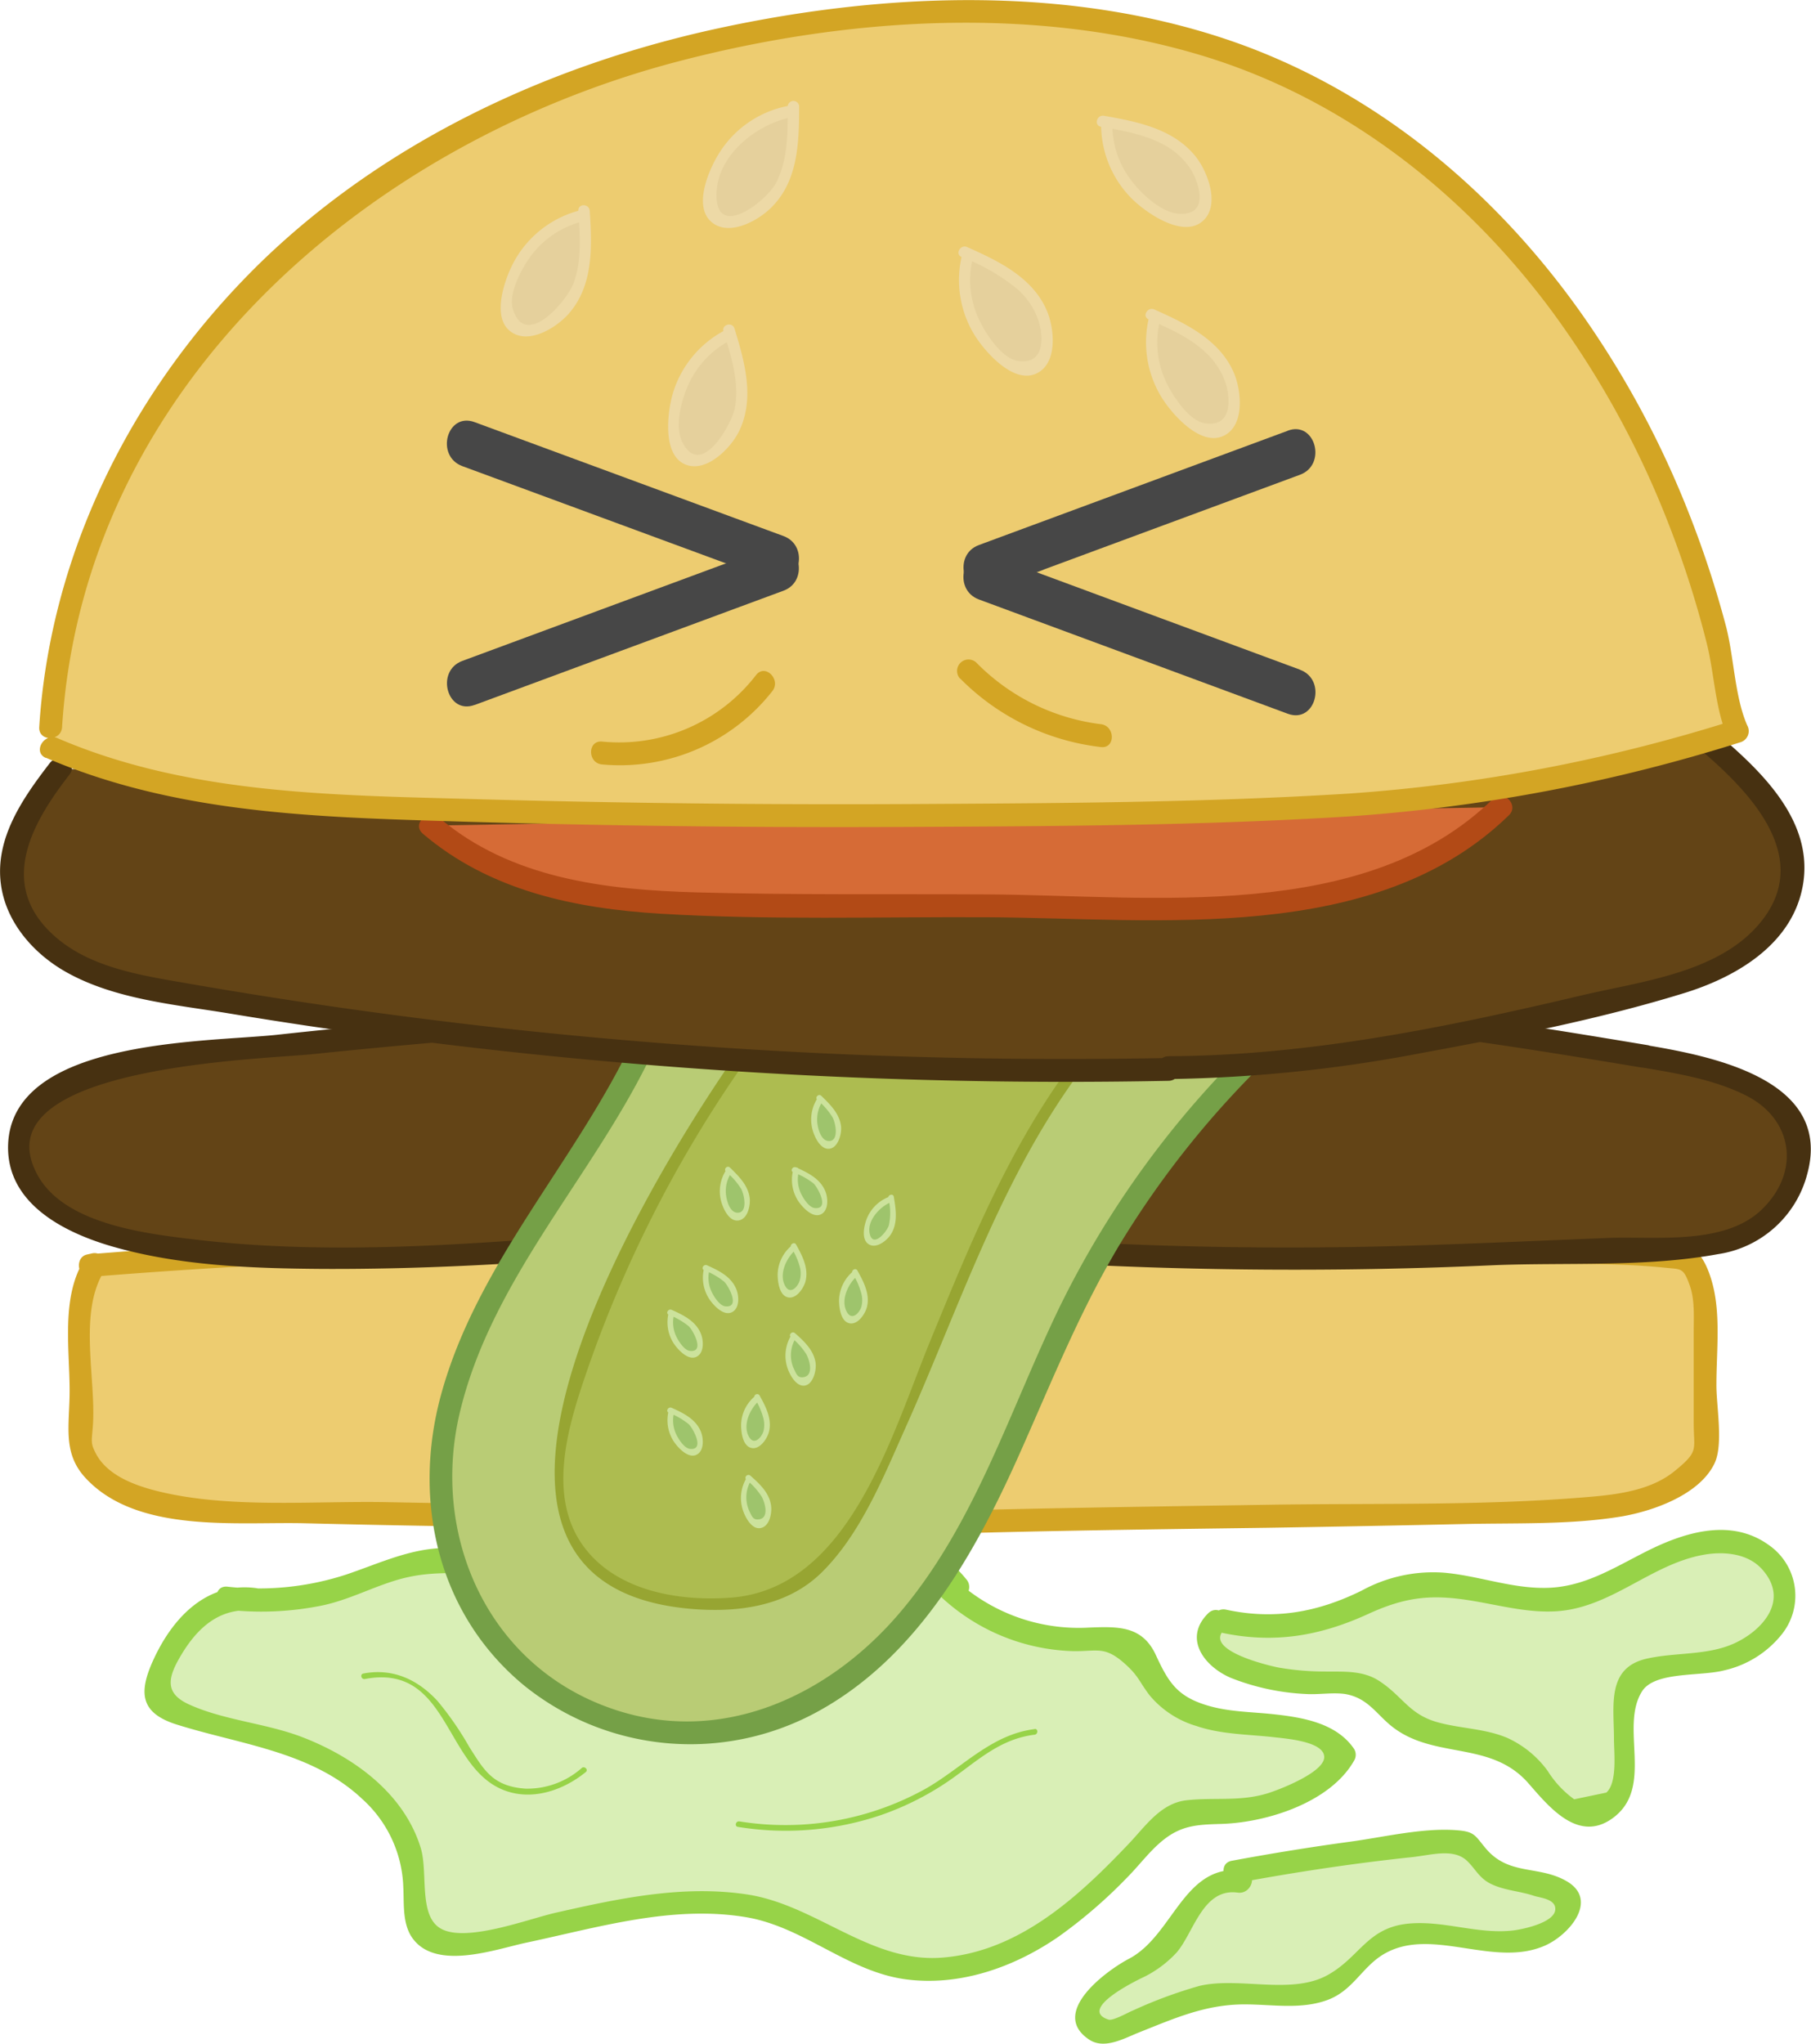 <svg id="Layer_1" data-name="Layer 1" xmlns="http://www.w3.org/2000/svg" viewBox="0 0 237.77 268.29"><defs><style>.cls-1{fill:#edcc70;}.cls-2{fill:#d3a524;}.cls-3{fill:#634416;}.cls-4{fill:#473111;}.cls-5{fill:#d9efb6;}.cls-6{fill:#97d348;}.cls-7{fill:#b9cc75;}.cls-8{fill:#75a047;}.cls-9{fill:#adbc50;}.cls-10{fill:#97a532;}.cls-11{fill:#9ec46c;}.cls-12{fill:#cce29c;}.cls-13{fill:#d66b36;}.cls-14{fill:#b24a16;}.cls-15{fill:#e5d09c;}.cls-16{fill:#edd9a6;}.cls-17{fill:#474747;}</style></defs><title>logo</title><path class="cls-1" d="M149.56,181.42c32.14-1.14,69.83-1,102,0l.74,1c1.73,2.15,1.8,5.14,1.79,7.9l0,17.29-.58.36c-3.37,5.52-10.9,6.34-17.35,6.57-25.71.92-63.18,1-88.88,1.93h.45c-25.71-.92-63.18-1-88.88-1.93-6.46-.23-14-1-17.35-6.57l-.58-.36,0-17.29c0-2.76.07-5.75,1.8-7.9l-.63.14a809.37,809.37,0,0,1,112.62-1.33" transform="translate(-30.19 -16.46)"/><path class="cls-2" d="M149.56,182.92c16.68-.58,33.37-.81,50.07-.8q12.78,0,25.58.21c7.84.13,16-.25,23.77.55,2,.2,2.24,0,3.08,2.36.65,1.86.5,4.08.5,6,0,4,0,8,0,12,0,3.59.74,3.68-2.52,6.33-2.94,2.39-7,3-10.63,3.33-14.13,1.25-28.57.85-42.75,1.08-16.47.26-32.95.47-49.42,1a1.5,1.5,0,0,0,0,3h.45a1.5,1.5,0,0,0,0-3c-22.19-.77-44.38-.91-66.57-1.34-9.75-.2-21,.91-30.48-1.51-2.88-.74-6.42-2.06-7.88-4.91-.68-1.31-.54-1.52-.39-3.44.5-6.25-2-15.07,1.57-20.59a1.52,1.52,0,0,0-1.7-2.2l-.63.14c-1.62.36-1.3,3.09.4,2.94a812.49,812.49,0,0,1,112.62-1.33c1.93.1,1.92-2.9,0-3A812.49,812.49,0,0,0,42,181.09l.4,2.95.63-.14-1.7-2.2c-3.16,4.9-2,11.77-2,17.3,0,4.6-1,8.22,2.18,11.56,6.79,7.21,19.78,5.63,28.72,5.85,25.81.65,51.63.69,77.43,1.59v-3h-.45v3c16.47-.57,32.95-.78,49.42-1q12.87-.21,25.73-.49c6.85-.16,14,.12,20.75-1,4.14-.71,10.26-2.86,12.2-7,1.16-2.49.22-7.48.23-10.25,0-4,.49-8.27-.26-12.18-.31-1.61-1.16-4.57-2.7-5.57-2.39-1.57-7.74-.64-10.51-.72q-13.89-.36-27.78-.48c-21.58-.21-43.17,0-64.74.72-1.92.07-1.93,3.07,0,3Z" transform="translate(-30.19 -16.46)"/><path class="cls-3" d="M246.12,155.1c-20.19-3.37-40.61-6.75-61.36-6.74l0-.16A958,958,0,0,0,54,155.26c-4.52.55-9.14,1.17-13.16,2.72s-7.41,4.24-7.92,7.42c-2.88,18.23,40.31,16,48.84,16,21.55.06,38.57-3.83,60.08-2.46,13.6.87,27.19,2,40.81,2.52,22.6.87,45.09-.68,67.65-1.4,6.73-.22,12.28-1.38,15.13-8.11C270.7,159.46,255.11,156.6,246.12,155.1Z" transform="translate(-30.19 -16.46)"/><path class="cls-4" d="M246.52,153.65c-20.46-3.41-41-6.7-61.76-6.79l1.44,1.9,0-.16a1.52,1.52,0,0,0-1.44-1.9,966.4,966.4,0,0,0-118.22,5.59c-9.29,1-35,.49-35.29,14.6-.13,7.52,7.24,11.29,13.49,13.13,8.89,2.6,18.49,2.93,27.69,3,12.57.06,25.07-.61,37.59-1.66,18.88-1.57,37.2-.44,56.06.76a577.76,577.76,0,0,0,60.31.41c9.59-.38,19.93.29,29.37-1.45a14.27,14.27,0,0,0,11.7-10.49c3.39-12.33-12.24-15.45-21-16.92-1.89-.32-2.7,2.57-.8,2.89,4.64.78,9.51,1.56,13.75,3.69,6.16,3.08,7.26,10,2.06,15-4.9,4.71-14,3.47-20.19,3.71-8.62.34-17.23.74-25.85,1-16.82.53-33.56.22-50.35-.87-16.39-1.06-32.52-2.4-48.95-1.19-19.88,1.47-40.27,3.62-60.2,1.28-6.51-.77-17.28-2-20.82-8.5-7.77-14.29,29.34-15.14,36.24-15.86a966.88,966.88,0,0,1,113.38-5.07l-1.45-1.9,0,.16a1.52,1.52,0,0,0,1.45,1.9c20.53.09,40.76,3.32,61,6.68C247.61,156.86,248.42,154,246.52,153.65Z" transform="translate(-30.19 -16.46)"/><path class="cls-5" d="M60.16,226.27A36.26,36.26,0,0,0,77,224.33c3.21-1.18,6.39-2.84,9.8-2.72l1-.51a37.84,37.84,0,0,0,14.94-.94c2.71-.74,5.46-1.78,8.25-1.44,2.41.29,4.56,1.59,6.86,2.35,6.37,2.09,13.23,0,19.85-1.12s14.53-.58,18.4,4.89l-1.81-.33a24.37,24.37,0,0,0,19,7.13c2.43-.18,5.37-.53,6.82,1.42a11.48,11.48,0,0,1,1.17,3.07c1.59,4.38,6.88,6.05,11.51,6.49s9.71.35,13.37,3.23a1.45,1.45,0,0,1,.66,1,1.5,1.5,0,0,1-.58,1,23.56,23.56,0,0,1-17.76,6.5,8.58,8.58,0,0,0-3.68.2,7.1,7.1,0,0,0-2.41,1.92c-4.9,5.23-9.82,10.58-16,14.28s-13.78,5.55-20.55,3.22c-3.7-1.27-6.89-3.68-10.46-5.28-7-3.1-15-2.91-22.5-1.64S98,270.63,90.47,271.55a6.22,6.22,0,0,1-3.48-.29c-2.7-1.33-2.23-5.2-2.34-8.22-.26-6.9-5.78-12.62-12-15.68s-13.14-4.15-19.74-6.2a2.65,2.65,0,0,1-2.06-4.24,22.2,22.2,0,0,1,4.68-7.75c2.18-2.12,5.35-3.44,8.3-2.71" transform="translate(-30.19 -16.46)"/><path class="cls-6" d="M60.16,227.77a40.18,40.18,0,0,0,12.33-.57c4-.84,7.49-2.92,11.4-3.75s7.42-.32,11.41-.57,7.38-1.36,11.1-2.2c5.08-1.15,8.14,1.28,12.79,2.3,3.84.85,7.79.4,11.62-.24,8.06-1.34,18.21-4.33,24.22,3.16l1.46-2.5-1.81-.34a1.51,1.51,0,0,0-1.46,2.51A26.53,26.53,0,0,0,171,233.19c3.18.07,4.16-.73,6.78,1.57,1.94,1.71,1.94,2.4,3.36,4.25a12.63,12.63,0,0,0,6.1,4c3.31,1.13,6.78,1.09,10.22,1.48,1.74.2,6.48.57,6.59,2.55s-5.57,4.2-7.17,4.73c-3.72,1.23-7.21.58-10.94,1-3.36.4-5.33,3.36-7.5,5.65-6.64,7-14.43,14.21-24.54,15-9.47.75-16.54-6.94-25.68-8.3-8.47-1.26-16.86.55-25.08,2.41-3.61.82-11.86,4-15.13,2.05-2.9-1.72-1.6-7.35-2.58-10.55-2.21-7.2-8.8-11.94-15.53-14.54-4.77-1.84-10.33-2.21-14.93-4.32-3.29-1.51-2.73-3.63-.87-6.67,2.19-3.59,5.19-6.19,9.73-5.58,1.91.25,1.89-2.75,0-3-6.39-.86-10.81,3.72-13.36,9.11-2.11,4.46-2,7.23,2.87,8.78,8.3,2.63,17.81,3.54,24.42,9.8a16.25,16.25,0,0,1,5.38,11.56c.11,2.09-.12,4.51,1,6.39,2.94,4.75,11,1.79,15.1.91,9.46-2,19.24-5,29-3.34,7.52,1.31,13.2,7.05,20.72,8.12,7.16,1,14.35-1.54,20.2-5.57a64.29,64.29,0,0,0,9-7.76c1.54-1.54,2.91-3.41,4.58-4.79,2.57-2.14,4.76-2.16,7.85-2.26,5.94-.19,14.28-2.81,17.39-8.32a1.49,1.49,0,0,0,0-1.51c-2.32-3.42-6.75-4.15-10.61-4.57-3-.32-5.94-.3-8.8-1.19-3.87-1.19-5-3.07-6.61-6.54-1.79-3.92-5-3.78-8.81-3.64a23.83,23.83,0,0,1-17.93-6.69l-1.46,2.5,1.82.34a1.52,1.52,0,0,0,1.46-2.51c-4.23-5.26-11.06-6.27-17.45-5.6-4.66.49-9.18,1.84-13.86,2.19-5.54.4-9.31-2.36-14.47-3.1-3.75-.54-7.29,1.13-10.88,1.89-4.57,1-9,.15-13.47.64-3.87.43-7.51,2.11-11.21,3.36a36.93,36.93,0,0,1-15.66,1.61c-1.92-.19-1.91,2.81,0,3Z" transform="translate(-30.19 -16.46)"/><path class="cls-6" d="M166,243.43c-5.76.72-9.58,5.2-14.46,7.92a37.92,37.92,0,0,1-24.27,4.19c-.48-.08-.68.65-.2.72a39,39,0,0,0,18.79-1.55,37.67,37.67,0,0,0,8.17-4c3.93-2.54,7-5.94,12-6.55.47-.06.47-.81,0-.75Z" transform="translate(-30.19 -16.46)"/><path class="cls-6" d="M78.1,236.85c10.57-2,10.41,10.38,17.26,14.13,3.91,2.14,8.51.72,11.74-1.92.37-.3-.16-.83-.53-.53a10.77,10.77,0,0,1-7.38,2.71c-4.36-.29-5.49-2.52-7.37-5.44a40.85,40.85,0,0,0-4.2-6.08c-2.61-2.82-5.88-4.32-9.72-3.59-.48.09-.28.81.2.72Z" transform="translate(-30.19 -16.46)"/><path class="cls-5" d="M190.85,229.3a25.36,25.36,0,0,0,16.83-1.59,47.92,47.92,0,0,1,5.73-2.66c7.3-2.3,15.16,2.48,22.71,1.23,3.58-.59,6.79-2.5,10-4.22s6.65-3.33,10.28-3.24,7.45,2.42,8.08,6c.66,3.75-2.39,7.3-5.9,8.78s-7.43,1.47-11.22,1.94a4.54,4.54,0,0,0-3,1.24,4.81,4.81,0,0,0-.74,3.18l0,6.35c0,3.31-.61,7.51-3.82,8.34-2.08.54-4.22-.79-5.65-2.4s-2.51-3.56-4.2-4.91c-4.68-3.74-12.46-1.67-16.67-5.93a23.38,23.38,0,0,0-2.74-3c-1.78-1.25-4.15-1.06-6.33-1A32.52,32.52,0,0,1,193,235.58a7,7,0,0,1-3.64-2.36c-.82-1.23-.71-3.17.58-3.89" transform="translate(-30.19 -16.46)"/><path class="cls-6" d="M190.46,230.75c6.93,1.5,13,.48,19.39-2.45,5.3-2.43,8.83-2.59,14.42-1.58,3.38.6,6.76,1.45,10.23,1.24,7.2-.44,12.34-6.1,19.22-7.39,2.62-.5,5.88-.28,7.81,1.87,3.74,4.15-.1,8.13-3.66,9.74s-7.66,1.14-11.48,2c-5.29,1.2-4.3,6.15-4.3,10.53,0,1.8.47,5.74-1,7.05l-4.22.88a13.21,13.21,0,0,1-3.47-3.71,13.48,13.48,0,0,0-5.27-4.33c-2.84-1.22-6-1.23-8.92-2-4-1-4.78-3.44-7.95-5.5-2.15-1.4-4.64-1.2-7.09-1.23a35.72,35.72,0,0,1-6.1-.52c-.92-.17-10-2.22-7.13-5,1.37-1.36-.75-3.48-2.13-2.12-3.33,3.3-.49,7,3,8.48a30.63,30.63,0,0,0,9.87,2.11c1.66.1,3.48-.23,5.11,0,3.05.52,4.12,2.71,6.3,4.38,5.54,4.22,12.86,1.72,17.77,7.34,2.68,3.06,6.5,7.83,11,4.62,5.62-4,.93-11.93,3.91-16.68,1.67-2.66,7.64-1.94,10.82-2.77a13.45,13.45,0,0,0,7.49-4.67,8.1,8.1,0,0,0-1.68-11.79c-4.88-3.5-10.83-1.73-15.73.69-4.54,2.25-8.6,5-13.87,4.95-4.42,0-8.69-1.63-13.09-2a19.54,19.54,0,0,0-10.73,2.35c-5.77,2.85-11.45,3.88-17.8,2.51-1.88-.41-2.68,2.48-.79,2.89Z" transform="translate(-30.19 -16.46)"/><path class="cls-5" d="M193.08,263.48c-2.38-.82-4.89,1-6.31,3.07s-2.31,4.57-4.18,6.26c-1.67,1.51-3.9,2.2-5.85,3.32s-3.78,3.07-3.55,5.31a2.09,2.09,0,0,0,1.07,1.73,2.7,2.7,0,0,0,1.85-.12c4.86-1.59,9.4-4.4,14.48-4.88,5.44-.51,11.71,1.51,15.92-2,1.35-1.12,2.27-2.68,3.62-3.8,3.65-3,9-1.86,13.68-1.15s10.64.09,12.37-4.31a1.76,1.76,0,0,0,.1-1.29,1.9,1.9,0,0,0-1.16-.9c-3.93-1.48-9.38-1-11.14-4.83a3.46,3.46,0,0,0-.78-1.34,2.53,2.53,0,0,0-1.86-.32,283.59,283.59,0,0,0-29,4" transform="translate(-30.19 -16.46)"/><path class="cls-6" d="M193.48,262c-7.89-1.08-9.17,8.49-15.08,11.58-2.78,1.45-10.58,7.05-5.2,10.61,2,1.32,4.58-.17,6.51-.94,4.69-1.86,8.76-3.7,13.92-3.69,3.58,0,7.33.7,10.8-.56s4.59-4.44,7.6-6.13c6.23-3.5,14.23,1.9,20.94-1,3.22-1.38,7.18-6,2.91-8.48-3.66-2.12-7.57-.69-10.61-4.29-1.45-1.72-1.43-2.24-3.93-2.41-4.45-.32-9.59.94-14,1.53-5.16.7-10.3,1.54-15.43,2.49-1.89.35-1.09,3.24.8,2.89,7.55-1.4,15.15-2.55,22.79-3.36,2.55-.27,5.38-1.17,7.18.37,1.12,1,1.58,2.19,3,3,1.84,1,4,1.05,5.91,1.7.82.27,2.93.41,2.79,1.84-.16,1.74-4.46,2.6-5.65,2.72-4.61.5-9.11-1.38-13.73-.9-5.29.56-6.28,4.36-10.43,6.7-4.76,2.7-11.59.25-16.85,1.45a59.62,59.62,0,0,0-8.78,3.24c-.59.23-2.62,1.39-3.21,1.2-4.09-1.35,3.66-5.11,4.21-5.39a14.74,14.74,0,0,0,4.75-3.44c2.24-2.61,3.42-8.47,8-7.84,1.89.26,2.71-2.63.8-2.89Z" transform="translate(-30.19 -16.46)"/><path class="cls-7" d="M114.42,154.15c-4.79,10.32-11.92,19.35-17.64,29.19s-10.1,21.11-8.54,32.38a32.76,32.76,0,0,0,42.15,26.83c11.48-3.55,20.16-13.14,26.14-23.56s9.83-21.92,15.29-32.62a120.13,120.13,0,0,1,23.72-32" transform="translate(-30.19 -16.46)"/><path class="cls-8" d="M113.12,153.39c-7.55,15.76-20.31,29-25,46.06-3.85,13.94-.49,28.92,10.94,38.3a34.76,34.76,0,0,0,38.28,3.49c13.32-7.19,21-21.06,26.91-34.4,4.11-9.24,7.86-18.62,13.12-27.31a122.1,122.1,0,0,1,19.26-24.06c1.38-1.35-.74-3.47-2.12-2.12A124.38,124.38,0,0,0,169.32,188c-6.52,13.44-11,28.22-20.74,39.85-9.5,11.36-24.09,18.09-38.71,12.66C94.07,234.69,86.8,217.91,90.53,202c4.14-17.62,17.52-31.08,25.18-47.08.83-1.73-1.75-3.26-2.59-1.52Z" transform="translate(-30.19 -16.46)"/><path class="cls-9" d="M126.52,156.67a161.19,161.19,0,0,0-20.8,42c-2.13,6.57-3.75,14.13-.27,20.09,3.82,6.54,12.39,8.63,20,8.25a20.29,20.29,0,0,0,8.67-2c3.81-2,6.32-5.84,8.45-9.61,10.62-18.82,15.55-40.76,28.45-58.09" transform="translate(-30.19 -16.46)"/><path class="cls-10" d="M125.87,156.29c-10.51,15.35-42.63,67.86-5.22,71.33,6.16.57,12.76-.21,17.36-4.7,5.18-5.06,8.19-12.64,11.09-19.11,7-15.66,12.32-32.17,22.52-46.18.57-.79-.73-1.54-1.3-.76-7.9,10.87-12.93,23.27-18,35.61S141.7,225,126.15,226.17c-6.44.49-14.16-.71-18.63-5.84-5.67-6.51-3-15.89-.53-23.14a163,163,0,0,1,20.17-40.14c.55-.8-.75-1.55-1.29-.76Z" transform="translate(-30.19 -16.46)"/><path class="cls-11" d="M118.33,201.66a4.64,4.64,0,0,0,2.23,5.26,1,1,0,0,0,.87.14.94.94,0,0,0,.45-.51,3,3,0,0,0-.75-3.2,8.91,8.91,0,0,0-3-1.81" transform="translate(-30.19 -16.46)"/><path class="cls-12" d="M118,201.56a5.1,5.1,0,0,0,.58,4c.52.83,1.89,2.36,3,1.88s1-2.23.6-3.13c-.68-1.6-2.31-2.39-3.81-3.06-.44-.19-.82.45-.38.65a9.57,9.57,0,0,1,2.63,1.51c.54.5,2.18,3.46.14,3.23-.76-.09-1.55-1.37-1.83-2a4.27,4.27,0,0,1-.22-2.86.38.38,0,0,0-.73-.2Z" transform="translate(-30.19 -16.46)"/><path class="cls-11" d="M118.33,188.8a4.64,4.64,0,0,0,2.23,5.26,1.09,1.09,0,0,0,.87.14.94.94,0,0,0,.45-.51,3,3,0,0,0-.75-3.2,9.1,9.1,0,0,0-3-1.82" transform="translate(-30.19 -16.46)"/><path class="cls-12" d="M118,188.7a5.1,5.1,0,0,0,.58,4c.52.83,1.89,2.36,3,1.88s1-2.23.6-3.13c-.68-1.6-2.31-2.39-3.81-3.06-.44-.19-.82.45-.38.65a9.57,9.57,0,0,1,2.63,1.51c.54.5,2.18,3.46.14,3.23-.76-.09-1.55-1.37-1.83-2a4.27,4.27,0,0,1-.22-2.86.38.38,0,0,0-.73-.2Z" transform="translate(-30.19 -16.46)"/><path class="cls-11" d="M129.63,200a4.65,4.65,0,0,0-1.36,5.55,1.1,1.1,0,0,0,.62.63,1,1,0,0,0,.66-.14,3,3,0,0,0,1.31-3,8.73,8.73,0,0,0-1.29-3.22" transform="translate(-30.19 -16.46)"/><path class="cls-12" d="M129.37,199.68a5,5,0,0,0-1.88,3.83c0,.92.2,2.7,1.3,3s2.06-1.11,2.33-2c.5-1.74-.4-3.43-1.22-4.91a.38.38,0,0,0-.65.38,9.28,9.28,0,0,1,1.18,2.7,3.45,3.45,0,0,1,0,1.63c-.23.8-1.21,1.93-1.89.77-.92-1.57.17-3.82,1.4-4.83.37-.3-.16-.83-.53-.53Z" transform="translate(-30.19 -16.46)"/><path class="cls-11" d="M128.57,210.6a4.63,4.63,0,0,0,.55,5.69,1,1,0,0,0,.78.39,1,1,0,0,0,.59-.35,3,3,0,0,0,.23-3.28,8.77,8.77,0,0,0-2.28-2.62" transform="translate(-30.19 -16.46)"/><path class="cls-12" d="M128.24,210.41a5.08,5.08,0,0,0-.53,4.23c.28.89,1.11,2.53,2.24,2.41,1.29-.14,1.62-2,1.47-3-.24-1.66-1.52-2.84-2.71-3.89-.36-.32-.89.21-.53.53a9.28,9.28,0,0,1,2,2.2c.48.86,1,2.84-.34,3-.72.11-.91-.32-1.23-1a4.37,4.37,0,0,1-.41-1.45,4.31,4.31,0,0,1,.65-2.75c.25-.41-.39-.79-.65-.38Z" transform="translate(-30.19 -16.46)"/><path class="cls-11" d="M123,183a4.65,4.65,0,0,0,2.23,5.27,1.08,1.08,0,0,0,.87.13,1,1,0,0,0,.45-.5,3,3,0,0,0-.76-3.21,8.87,8.87,0,0,0-3-1.81" transform="translate(-30.19 -16.46)"/><path class="cls-12" d="M122.65,182.85a5.1,5.1,0,0,0,.58,4c.51.83,1.88,2.37,3,1.88s1-2.23.6-3.12c-.68-1.61-2.31-2.39-3.82-3.07-.43-.19-.82.46-.38.65a9.48,9.48,0,0,1,2.64,1.51c.54.5,2.18,3.46.14,3.23-.76-.08-1.55-1.36-1.83-2a4.27,4.27,0,0,1-.23-2.86.37.37,0,0,0-.72-.2Z" transform="translate(-30.19 -16.46)"/><path class="cls-11" d="M134.7,170.09a4.63,4.63,0,0,0,2.23,5.26,1,1,0,0,0,.87.14,1,1,0,0,0,.45-.5,3,3,0,0,0-.76-3.21,8.72,8.72,0,0,0-3-1.81" transform="translate(-30.19 -16.46)"/><path class="cls-12" d="M134.34,170a5.1,5.1,0,0,0,.58,4c.52.83,1.89,2.36,3,1.88s1-2.23.6-3.12c-.68-1.61-2.31-2.39-3.82-3.07-.43-.19-.81.45-.37.65A9.57,9.57,0,0,1,137,171.8c.54.5,2.18,3.46.14,3.23-.76-.09-1.55-1.36-1.83-2a4.33,4.33,0,0,1-.23-2.86.37.37,0,0,0-.72-.2Z" transform="translate(-30.19 -16.46)"/><path class="cls-11" d="M142.5,183.58a4.62,4.62,0,0,0-1.36,5.55,1.08,1.08,0,0,0,.61.63.88.88,0,0,0,.66-.14,3,3,0,0,0,1.31-3,8.84,8.84,0,0,0-1.28-3.22" transform="translate(-30.19 -16.46)"/><path class="cls-12" d="M142.23,183.31a5.1,5.1,0,0,0-1.88,3.83c0,.92.2,2.7,1.3,3s2.06-1.11,2.33-2c.5-1.74-.4-3.43-1.22-4.91-.24-.42-.88,0-.65.38a9.28,9.28,0,0,1,1.18,2.7,3.37,3.37,0,0,1,0,1.64c-.22.79-1.21,1.92-1.89.76-.92-1.57.17-3.82,1.4-4.82.37-.31-.16-.84-.53-.54Z" transform="translate(-30.19 -16.46)"/><path class="cls-11" d="M134.41,191.89a4.65,4.65,0,0,0,.55,5.69,1.08,1.08,0,0,0,.79.39.89.89,0,0,0,.58-.35,3,3,0,0,0,.24-3.28,8.91,8.91,0,0,0-2.28-2.62" transform="translate(-30.19 -16.46)"/><path class="cls-12" d="M134.09,191.7a5.14,5.14,0,0,0-.54,4.24c.28.88,1.11,2.52,2.25,2.4s1.61-2,1.47-3c-.25-1.66-1.52-2.84-2.71-3.89-.36-.32-.9.21-.53.53a9.24,9.24,0,0,1,2,2.2c.49.86,1,2.84-.34,3.05-.72.11-.91-.32-1.22-1a4.1,4.1,0,0,1-.42-1.45,4.31,4.31,0,0,1,.66-2.75c.25-.41-.4-.79-.65-.38Z" transform="translate(-30.19 -16.46)"/><path class="cls-11" d="M125.88,170.18a4.63,4.63,0,0,0,.36,5.7,1.07,1.07,0,0,0,.77.42,1,1,0,0,0,.59-.33,3,3,0,0,0,.35-3.27,8.86,8.86,0,0,0-2.18-2.7" transform="translate(-30.19 -16.46)"/><path class="cls-12" d="M125.56,170a5.06,5.06,0,0,0-.67,4.21c.25.89,1,2.56,2.17,2.46,1.29-.1,1.67-1.95,1.56-2.95-.2-1.66-1.44-2.88-2.59-4-.35-.34-.88.19-.53.53a9.24,9.24,0,0,1,2,2.27c.44.82.89,3.22-.54,3.12-1-.07-1.41-1.7-1.47-2.57a4.28,4.28,0,0,1,.76-2.73c.26-.4-.39-.78-.65-.37Z" transform="translate(-30.19 -16.46)"/><path class="cls-11" d="M137.87,160.76a4.65,4.65,0,0,0,.36,5.71,1,1,0,0,0,.77.41,1,1,0,0,0,.6-.32,3.06,3.06,0,0,0,.35-3.28,9.13,9.13,0,0,0-2.19-2.69" transform="translate(-30.19 -16.46)"/><path class="cls-12" d="M137.55,160.57a5.12,5.12,0,0,0-.67,4.22c.25.89,1,2.56,2.17,2.46s1.67-1.95,1.56-2.95c-.19-1.66-1.44-2.88-2.59-4-.35-.33-.88.2-.53.53a9.48,9.48,0,0,1,2,2.28c.44.82.89,3.22-.54,3.12-1-.07-1.41-1.7-1.47-2.57a4.41,4.41,0,0,1,.76-2.73c.27-.4-.38-.78-.65-.38Z" transform="translate(-30.19 -16.46)"/><path class="cls-11" d="M147.17,173.86a4.65,4.65,0,0,0-3.13,4.79,1.06,1.06,0,0,0,.37.79,1,1,0,0,0,.67.1,3,3,0,0,0,2.24-2.42,8.85,8.85,0,0,0-.14-3.47" transform="translate(-30.19 -16.46)"/><path class="cls-12" d="M147.07,173.5a5.1,5.1,0,0,0-3,2.74c-.39.88-.87,2.8.11,3.5s2.33-.35,2.88-1.12c1.05-1.49.77-3.37.48-5.07-.08-.47-.81-.27-.72.2a7.61,7.61,0,0,1,.06,3.58c-.26.79-1.94,2.84-2.45,1.26-.59-1.8,1.33-3.83,2.84-4.37.45-.16.25-.88-.2-.72Z" transform="translate(-30.19 -16.46)"/><path class="cls-11" d="M134.45,180.19a4.64,4.64,0,0,0-1.38,5.55,1.1,1.1,0,0,0,.62.63,1,1,0,0,0,.66-.14,3,3,0,0,0,1.32-3,9.21,9.21,0,0,0-1.28-3.22" transform="translate(-30.19 -16.46)"/><path class="cls-12" d="M134.18,179.92a5.05,5.05,0,0,0-1.89,3.82c0,.92.2,2.7,1.3,3s2.06-1.11,2.33-2c.5-1.75-.39-3.44-1.21-4.92-.23-.42-.88,0-.65.38a9.22,9.22,0,0,1,1.18,2.71,3.46,3.46,0,0,1-.05,1.63c-.23.79-1.22,1.92-1.89.75-.92-1.57.18-3.81,1.41-4.82.38-.3-.16-.83-.53-.53Z" transform="translate(-30.19 -16.46)"/><path class="cls-3" d="M254.72,114c5.49,4.62,11.5,10.44,10.8,17.58-.44,4.57-3.72,8.47-7.64,10.85S249.41,145.9,245,147c-20.19,4.83-40.6,9.69-61.36,9.67l0,.23a670.62,670.62,0,0,1-130.8-10.13c-4.52-.8-9.13-1.68-13.15-3.91s-7.42-6.08-7.93-10.65c-.6-5.46,2.89-10.45,6.28-14.77" transform="translate(-30.19 -16.46)"/><path class="cls-4" d="M253.66,115.06c6.58,5.62,14.75,14.27,7.41,22.78-5.47,6.35-15.46,7.45-23.15,9.26-17.87,4.22-35.89,7.93-54.33,8a1.53,1.53,0,0,0-1.45,1.9l0,.23,1.45-1.9a676.66,676.66,0,0,1-85.17-3.66q-21.75-2.33-43.3-6.07c-6.56-1.15-14-2.15-18.8-7.27-6.16-6.59-1.6-14.29,3-20.2,1.18-1.52-1.42-3-2.59-1.51-3.5,4.54-7.23,9.85-6.42,15.91.66,5,4.3,9.14,8.61,11.55,6.36,3.56,14.19,4.23,21.25,5.39q11.32,1.88,22.71,3.35a677.26,677.26,0,0,0,100.75,5.51,1.52,1.52,0,0,0,1.44-1.9l0-.23-1.44,1.9a189.14,189.14,0,0,0,33.21-3.42c11.46-2.11,23.24-4.41,34.39-7.84,6.93-2.12,14.33-6.45,15.67-14.22,1.44-8.32-5.34-14.83-11.08-19.72-1.46-1.25-3.59.86-2.12,2.12Z" transform="translate(-30.19 -16.46)"/><path class="cls-13" d="M86.76,124.83c10.81,9.69,26.74,10.28,41.25,10.36l50.11.27c17.43.09,36.9-.62,49.12-13.05" transform="translate(-30.19 -16.46)"/><path class="cls-14" d="M85.7,125.89c8.81,7.51,20,9.83,31.26,10.51,14.23.85,28.6.39,42.85.46,22.39.12,50.92,3.73,68.49-13.39,1.39-1.35-.74-3.47-2.12-2.12-16.84,16.4-44.92,12.63-66.37,12.51-12.69-.07-25.4.09-38.08-.26-12-.33-24.48-1.79-33.91-9.83-1.46-1.25-3.59.87-2.12,2.12Z" transform="translate(-30.19 -16.46)"/><path class="cls-1" d="M37,114.62c14.72,6.59,31.27,7.45,47.38,8q57.79,1.92,115.63-.12c21.62-.77,37.66-3.61,58.32-10l-.24-.54C252,73.59,228.24,36,191.58,23.33c-14.19-4.9-29.48-5.87-44.45-4.83C120.85,20.32,94.58,28.55,73.8,44.75s-35.55,40.84-37,67.15" transform="translate(-30.19 -16.46)"/><path class="cls-2" d="M36.21,115.92c16.52,7.12,34.41,7.77,52.13,8.31q29.89.92,59.81.78c19.72-.09,39.55-.16,59.24-1.39a220.88,220.88,0,0,0,51.31-9.73,1.53,1.53,0,0,0,.89-2.21c-1.65-3.74-1.74-9-2.8-13.05a133.89,133.89,0,0,0-5.08-15.35,124,124,0,0,0-14.13-26C226.48,41.7,211.4,29,193.35,22.37c-22.07-8.06-47.33-7-70-1.94-21.75,4.89-42.72,14.78-58.85,30.39C47.88,67,36.82,88.61,35.34,111.9c-.12,1.92,2.88,1.92,3,0,2.83-44.57,39.85-76.65,80.93-87.39,21.92-5.73,46.58-7.38,68.48-.83,18.86,5.63,34.81,18.17,46.39,33.9a120.86,120.86,0,0,1,15.21,27.87,129.43,129.43,0,0,1,4.91,15.4c1,3.93,1.12,8.67,2.74,12.35l.9-2.21a216.8,216.8,0,0,1-50.51,9.63c-19,1.19-38.19,1.27-57.25,1.38q-28.9.16-57.81-.65c-18.39-.52-37.42-.61-54.6-8-1.76-.75-3.29,1.83-1.52,2.6Z" transform="translate(-30.19 -16.46)"/><path class="cls-15" d="M157.28,49.88a12.88,12.88,0,0,0,6.18,14.6,2.94,2.94,0,0,0,2.41.38,2.61,2.61,0,0,0,1.25-1.4c1.35-2.94.12-6.54-2.1-8.89s-5.25-3.72-8.2-5" transform="translate(-30.19 -16.46)"/><path class="cls-16" d="M156.56,49.68a13.78,13.78,0,0,0,1.58,10.76c1.35,2.17,5,6.36,8,5.1s2.48-6,1.5-8.29c-1.87-4.39-6.36-6.53-10.47-8.36-.87-.39-1.63.9-.75,1.3a26.17,26.17,0,0,1,7.36,4.23,9.64,9.64,0,0,1,2.76,4.15c.61,1.92.95,5.82-2.72,5.26-2.18-.33-4.36-3.79-5.17-5.59a12.2,12.2,0,0,1-.67-8.16.75.75,0,0,0-1.44-.4Z" transform="translate(-30.19 -16.46)"/><path class="cls-15" d="M106.83,44.75A12.85,12.85,0,0,0,96.81,57a2.92,2.92,0,0,0,.78,2.31,2.59,2.59,0,0,0,1.83.45c3.22-.18,5.84-2.94,6.88-6s.83-6.39.62-9.61" transform="translate(-30.19 -16.46)"/><path class="cls-16" d="M106.63,44a13.75,13.75,0,0,0-9,6.89c-1.16,2.16-2.86,7-.57,8.95,2.45,2.11,6.46-.52,8-2.44,3.07-3.71,2.85-8.74,2.56-13.25-.07-1-1.57-1-1.5,0,.2,3.11.48,6.42-.6,9.41-.87,2.42-6.39,8.85-8,3.44-.6-2,1.14-5.24,2.27-6.81a12.22,12.22,0,0,1,7.2-4.74c.94-.23.54-1.68-.4-1.45Z" transform="translate(-30.19 -16.46)"/><path class="cls-15" d="M175.51,32.6a12.87,12.87,0,0,0,9.55,12.66,2.9,2.9,0,0,0,2.42-.21,2.64,2.64,0,0,0,.88-1.67c.59-3.18-1.47-6.37-4.2-8.11s-6-2.33-9.18-2.89" transform="translate(-30.19 -16.46)"/><path class="cls-16" d="M174.76,32.6a13.79,13.79,0,0,0,4,9.91c1.83,1.83,6.51,5.12,9.15,3.12s.86-6.64-.76-8.65c-2.92-3.62-7.66-4.56-12-5.32-1-.17-1.35,1.28-.4,1.44,2.78.49,5.76,1,8.25,2.37a9.53,9.53,0,0,1,3.61,3.35c.92,1.56,2.42,5.73-1.38,5.72-2.33,0-5-2.47-6.32-4.14a12.11,12.11,0,0,1-2.68-7.8.75.75,0,0,0-1.5,0Z" transform="translate(-30.19 -16.46)"/><path class="cls-15" d="M134.24,31A12.87,12.87,0,0,0,123.41,42.6,2.92,2.92,0,0,0,124,45a2.59,2.59,0,0,0,1.79.58c3.23,0,6-2.55,7.27-5.53s1.26-6.31,1.26-9.54" transform="translate(-30.19 -16.46)"/><path class="cls-16" d="M134,30.3a13.7,13.7,0,0,0-9.13,5.86c-1.42,2.09-3.72,7.09-1.4,9.32s6.47-.13,8.2-2C135,40,135.1,35,135.11,30.46a.75.75,0,0,0-1.5,0c0,3.33.06,6.93-1.53,10-1.26,2.4-7.92,7.63-7.82,1.47.08-5.22,5.49-9.36,10.18-10.14.95-.16.54-1.61-.4-1.45Z" transform="translate(-30.19 -16.46)"/><path class="cls-15" d="M181.83,58.07A12.85,12.85,0,0,0,188,72.66a2.88,2.88,0,0,0,2.4.38,2.56,2.56,0,0,0,1.26-1.4c1.34-2.94.12-6.54-2.1-8.89s-5.26-3.71-8.21-5" transform="translate(-30.19 -16.46)"/><path class="cls-16" d="M181.11,57.87a13.81,13.81,0,0,0,1.59,10.75c1.34,2.17,5,6.37,8,5.11s2.48-6,1.5-8.3c-1.86-4.39-6.36-6.52-10.46-8.35-.88-.39-1.64.9-.76,1.29,2.57,1.15,5.27,2.3,7.37,4.24a9.79,9.79,0,0,1,2.76,4.14c.6,1.92.94,5.82-2.72,5.27-2.18-.33-4.36-3.8-5.18-5.59a12.14,12.14,0,0,1-.66-8.16.75.75,0,0,0-1.45-.4Z" transform="translate(-30.19 -16.46)"/><path class="cls-15" d="M126,60.36A12.85,12.85,0,0,0,119,74.63a3,3,0,0,0,1.29,2.06,2.67,2.67,0,0,0,1.89,0c3.09-.93,5-4.22,5.3-7.44s-.66-6.4-1.62-9.49" transform="translate(-30.19 -16.46)"/><path class="cls-16" d="M125.57,59.71a13.81,13.81,0,0,0-7.07,8.49c-.67,2.33-1.34,7.72,1.46,9.13s6.16-2,7.26-4.26c2.11-4.32.73-9.16-.6-13.49-.28-.92-1.73-.52-1.44.4,1,3.18,2.1,6.61,1.5,10-.38,2.11-4.49,9.47-6.92,4.48-1.11-2.29.06-6.13,1.12-8.15A12.29,12.29,0,0,1,126.33,61c.86-.44.1-1.74-.76-1.3Z" transform="translate(-30.19 -16.46)"/><path class="cls-17" d="M90.9,77.65,131.45,92.6c3.63,1.34,5.2-4.45,1.6-5.78l-6.65-2.45c-3.63-1.34-5.19,4.46-1.59,5.78l6.64,2.45,1.6-5.78L92.5,71.87c-3.63-1.34-5.2,4.45-1.6,5.78Z" transform="translate(-30.19 -16.46)"/><path class="cls-17" d="M92.5,109l40.55-15-1.6-5.79-6.64,2.46c-3.6,1.32-2,7.12,1.59,5.78L133.05,94c3.59-1.32,2-7.13-1.6-5.79l-40.55,15c-3.59,1.32-2,7.12,1.6,5.78Z" transform="translate(-30.19 -16.46)"/><path class="cls-17" d="M199.27,73,158.72,88l1.59,5.78L167,91.32c3.59-1.32,2-7.12-1.6-5.78L158.72,88c-3.6,1.32-2,7.12,1.59,5.78l40.55-15c3.6-1.32,2-7.13-1.59-5.79Z" transform="translate(-30.19 -16.46)"/><path class="cls-17" d="M200.86,104.36l-40.55-15c-3.63-1.33-5.19,4.46-1.59,5.79l6.64,2.45c3.63,1.34,5.2-4.46,1.6-5.78l-6.65-2.46-1.59,5.79,40.55,15c3.63,1.34,5.19-4.46,1.59-5.78Z" transform="translate(-30.19 -16.46)"/><path class="cls-2" d="M109.23,116.8a25.44,25.44,0,0,0,22.36-9.62c1.19-1.5-.92-3.64-2.12-2.13a22.69,22.69,0,0,1-20.24,8.75c-1.92-.17-1.91,2.83,0,3Z" transform="translate(-30.19 -16.46)"/><path class="cls-2" d="M156.25,105.52a31,31,0,0,0,18.48,9c1.92.23,1.9-2.77,0-3a27.7,27.7,0,0,1-16.36-8.09,1.5,1.5,0,0,0-2.12,2.12Z" transform="translate(-30.19 -16.46)"/></svg>